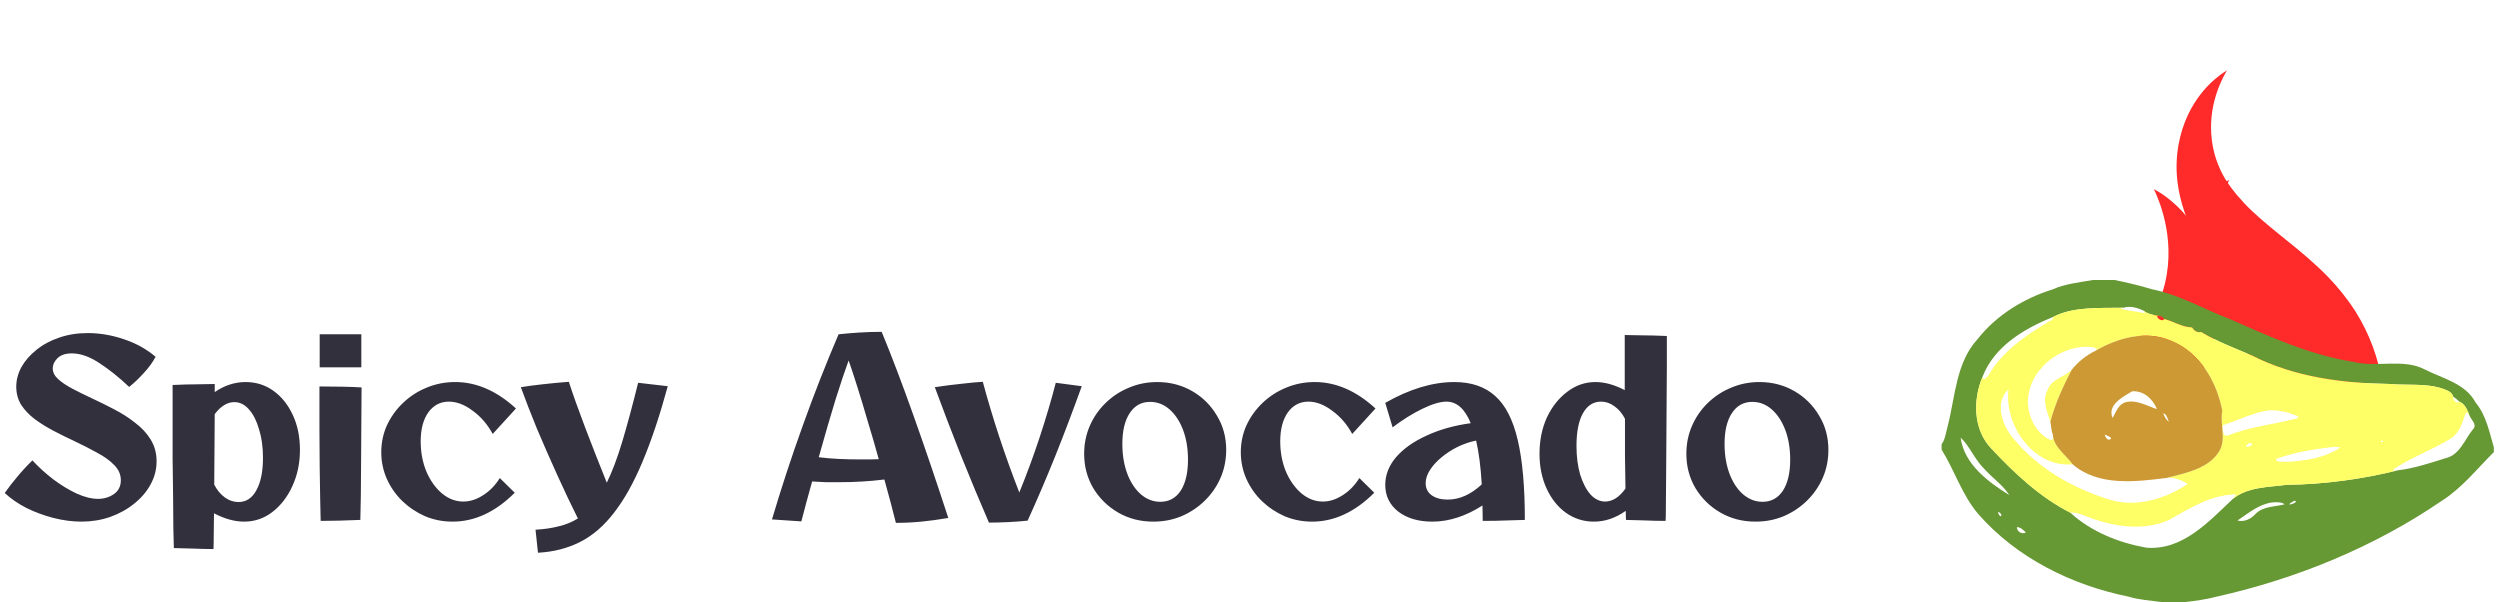 <svg width="245" height="59" viewBox="0 0 245 59" fill="none" xmlns="http://www.w3.org/2000/svg">
<path d="M7.977 51.12C7.097 51.12 6.185 51 5.241 50.76C4.313 50.52 3.425 50.192 2.577 49.776C1.745 49.344 1.041 48.856 0.465 48.312C0.833 47.784 1.241 47.256 1.689 46.728C2.137 46.184 2.633 45.648 3.177 45.12C3.801 45.792 4.489 46.416 5.241 46.992C5.993 47.552 6.745 48.008 7.497 48.36C8.265 48.712 8.969 48.888 9.609 48.888C10.185 48.888 10.697 48.736 11.146 48.432C11.61 48.112 11.841 47.656 11.841 47.064C11.841 46.504 11.626 46.008 11.194 45.576C10.761 45.128 10.194 44.72 9.489 44.352C8.801 43.968 8.065 43.592 7.281 43.224C6.593 42.904 5.913 42.568 5.241 42.216C4.569 41.864 3.953 41.48 3.393 41.064C2.849 40.648 2.409 40.184 2.073 39.672C1.753 39.144 1.593 38.552 1.593 37.896C1.593 37.24 1.761 36.6 2.097 35.976C2.449 35.352 2.937 34.792 3.561 34.296C4.185 33.784 4.921 33.384 5.769 33.096C6.633 32.792 7.577 32.64 8.601 32.64C9.769 32.64 10.945 32.84 12.13 33.24C13.329 33.64 14.37 34.216 15.249 34.968C14.961 35.512 14.569 36.048 14.073 36.576C13.594 37.104 13.121 37.552 12.658 37.92C11.681 36.992 10.713 36.216 9.753 35.592C8.793 34.952 7.889 34.632 7.041 34.632C6.417 34.632 5.945 34.792 5.625 35.112C5.321 35.416 5.169 35.744 5.169 36.096C5.169 36.48 5.345 36.832 5.697 37.152C6.049 37.472 6.513 37.784 7.089 38.088C7.665 38.392 8.297 38.704 8.985 39.024C9.705 39.36 10.434 39.72 11.169 40.104C11.921 40.488 12.61 40.928 13.233 41.424C13.873 41.904 14.386 42.456 14.77 43.08C15.153 43.704 15.345 44.416 15.345 45.216C15.345 46.016 15.146 46.776 14.745 47.496C14.361 48.2 13.825 48.824 13.137 49.368C12.466 49.912 11.681 50.344 10.786 50.664C9.905 50.968 8.969 51.12 7.977 51.12ZM20.923 53.808C20.331 53.808 19.659 53.792 18.907 53.76C18.171 53.744 17.547 53.728 17.035 53.712C17.019 53.264 17.003 52.592 16.987 51.696C16.987 50.8 16.979 49.768 16.963 48.6C16.947 47.416 16.931 46.184 16.915 44.904C16.915 43.608 16.915 42.344 16.915 41.112C16.915 39.864 16.915 38.736 16.915 37.728C17.267 37.712 17.691 37.696 18.187 37.68C18.683 37.664 19.187 37.656 19.699 37.656C20.227 37.64 20.675 37.632 21.043 37.632C21.043 37.888 21.043 38.152 21.043 38.424C22.003 37.768 23.011 37.44 24.067 37.44C25.091 37.44 26.003 37.728 26.803 38.304C27.603 38.88 28.235 39.672 28.699 40.68C29.163 41.672 29.395 42.808 29.395 44.088C29.395 45.384 29.147 46.568 28.651 47.64C28.171 48.696 27.515 49.544 26.683 50.184C25.867 50.808 24.947 51.12 23.923 51.12C22.995 51.12 22.011 50.848 20.971 50.304C20.971 51.088 20.963 51.784 20.947 52.392C20.947 53 20.939 53.472 20.923 53.808ZM22.963 39.408C22.275 39.408 21.635 39.8 21.043 40.584C21.043 41.688 21.035 42.84 21.019 44.04C21.019 45.224 21.011 46.376 20.995 47.496C21.267 48.024 21.611 48.44 22.027 48.744C22.443 49.048 22.891 49.2 23.371 49.2C24.123 49.2 24.707 48.816 25.123 48.048C25.555 47.28 25.771 46.216 25.771 44.856C25.771 43.816 25.643 42.888 25.387 42.072C25.147 41.24 24.819 40.592 24.403 40.128C23.987 39.648 23.507 39.408 22.963 39.408ZM31.329 36V32.76H35.41V36H31.329ZM31.425 51.048C31.41 50.52 31.393 49.808 31.378 48.912C31.361 48 31.346 46.96 31.329 45.792C31.329 44.608 31.322 43.344 31.305 42C31.305 40.656 31.305 39.28 31.305 37.872C32.026 37.872 32.778 37.88 33.562 37.896C34.361 37.912 34.986 37.936 35.434 37.968C35.434 39.136 35.425 40.36 35.41 41.64C35.41 42.92 35.401 44.168 35.386 45.384C35.386 46.584 35.377 47.672 35.361 48.648C35.346 49.624 35.33 50.392 35.313 50.952C34.578 50.984 33.873 51.008 33.202 51.024C32.529 51.04 31.938 51.048 31.425 51.048ZM44.349 51.12C43.404 51.12 42.508 50.944 41.66 50.592C40.828 50.224 40.084 49.728 39.428 49.104C38.788 48.48 38.285 47.76 37.916 46.944C37.548 46.112 37.364 45.24 37.364 44.328C37.364 43.384 37.548 42.504 37.916 41.688C38.3 40.856 38.828 40.12 39.501 39.48C40.172 38.84 40.941 38.344 41.804 37.992C42.684 37.624 43.62 37.44 44.612 37.44C46.693 37.44 48.676 38.304 50.565 40.032L48.285 42.528C47.773 41.584 47.117 40.824 46.316 40.248C45.532 39.656 44.757 39.36 43.989 39.36C43.157 39.36 42.484 39.712 41.972 40.416C41.477 41.12 41.228 42.064 41.228 43.248C41.228 44.32 41.413 45.304 41.781 46.2C42.164 47.096 42.676 47.816 43.316 48.36C43.956 48.888 44.653 49.152 45.404 49.152C46.06 49.152 46.709 48.944 47.349 48.528C48.005 48.112 48.548 47.552 48.98 46.848L50.444 48.288C48.556 50.176 46.525 51.12 44.349 51.12ZM52.721 54.168L52.481 51.912C53.329 51.864 54.089 51.752 54.761 51.576C55.449 51.416 56.073 51.16 56.633 50.808C55.961 49.464 55.281 48.032 54.593 46.512C53.905 44.992 53.249 43.496 52.625 42.024C52.017 40.536 51.489 39.176 51.041 37.944C51.617 37.848 52.337 37.752 53.201 37.656C54.065 37.56 54.913 37.48 55.745 37.416C56.145 38.648 56.673 40.128 57.329 41.856C57.985 43.584 58.697 45.4 59.465 47.304C59.993 46.232 60.497 44.896 60.977 43.296C61.457 41.696 61.977 39.768 62.537 37.512L65.441 37.848C64.657 40.728 63.833 43.192 62.969 45.24C62.121 47.272 61.193 48.936 60.185 50.232C59.193 51.528 58.081 52.488 56.849 53.112C55.617 53.736 54.241 54.088 52.721 54.168ZM82.229 47.256C81.813 47.256 81.381 47.256 80.933 47.256C80.501 47.24 80.053 47.216 79.589 47.184C79.237 48.432 78.885 49.736 78.533 51.096L75.653 50.904C76.549 47.88 77.549 44.832 78.653 41.76C79.757 38.672 80.933 35.672 82.181 32.76C82.773 32.696 83.429 32.64 84.149 32.592C84.885 32.544 85.637 32.52 86.405 32.52C87.381 34.888 88.421 37.624 89.525 40.728C90.629 43.832 91.765 47.176 92.933 50.76C92.005 50.92 91.125 51.04 90.293 51.12C89.477 51.2 88.645 51.24 87.797 51.24C87.461 49.896 87.085 48.48 86.669 46.992C85.245 47.168 83.765 47.256 82.229 47.256ZM83.165 35.328C82.829 36.24 82.405 37.504 81.893 39.12C81.397 40.736 80.845 42.632 80.237 44.808C80.877 44.888 81.533 44.944 82.205 44.976C82.893 45.008 83.629 45.024 84.413 45.024C84.701 45.024 84.989 45.024 85.277 45.024C85.581 45.008 85.861 45 86.117 45C85.765 43.72 85.405 42.48 85.037 41.28C84.685 40.064 84.349 38.952 84.029 37.944C83.709 36.92 83.421 36.048 83.165 35.328ZM96.915 51.216C96.003 49.104 95.083 46.896 94.155 44.592C93.243 42.288 92.395 40.072 91.611 37.944C92.571 37.8 93.451 37.688 94.251 37.608C95.051 37.512 95.739 37.448 96.315 37.416C96.779 39.144 97.315 40.936 97.923 42.792C98.531 44.632 99.187 46.456 99.891 48.264C100.611 46.504 101.275 44.704 101.883 42.864C102.491 41.024 103.019 39.24 103.467 37.512L106.011 37.848C105.179 40.168 104.315 42.448 103.419 44.688C102.523 46.912 101.619 49.024 100.707 51.024C100.099 51.088 99.459 51.136 98.787 51.168C98.131 51.2 97.507 51.216 96.915 51.216ZM113.015 51.12C111.751 51.12 110.607 50.824 109.583 50.232C108.559 49.64 107.743 48.84 107.135 47.832C106.543 46.824 106.247 45.704 106.247 44.472C106.247 43.496 106.431 42.584 106.799 41.736C107.167 40.888 107.679 40.144 108.335 39.504C109.007 38.848 109.775 38.344 110.639 37.992C111.503 37.624 112.423 37.44 113.399 37.44C114.663 37.44 115.807 37.736 116.831 38.328C117.855 38.92 118.663 39.72 119.255 40.728C119.863 41.72 120.167 42.84 120.167 44.088C120.167 45.064 119.983 45.976 119.615 46.824C119.247 47.672 118.727 48.424 118.055 49.08C117.399 49.72 116.639 50.224 115.775 50.592C114.927 50.944 114.007 51.12 113.015 51.12ZM113.711 49.176C114.559 49.176 115.223 48.816 115.703 48.096C116.183 47.36 116.423 46.344 116.423 45.048C116.423 43.96 116.263 42.992 115.943 42.144C115.623 41.296 115.183 40.624 114.623 40.128C114.063 39.632 113.423 39.384 112.703 39.384C111.855 39.384 111.191 39.752 110.711 40.488C110.231 41.208 109.991 42.216 109.991 43.512C109.991 44.584 110.151 45.552 110.471 46.416C110.791 47.264 111.231 47.936 111.791 48.432C112.367 48.928 113.007 49.176 113.711 49.176ZM128.583 51.12C127.639 51.12 126.743 50.944 125.895 50.592C125.063 50.224 124.319 49.728 123.663 49.104C123.023 48.48 122.519 47.76 122.151 46.944C121.783 46.112 121.599 45.24 121.599 44.328C121.599 43.384 121.783 42.504 122.151 41.688C122.535 40.856 123.063 40.12 123.735 39.48C124.407 38.84 125.175 38.344 126.039 37.992C126.919 37.624 127.855 37.44 128.847 37.44C130.927 37.44 132.911 38.304 134.799 40.032L132.519 42.528C132.007 41.584 131.351 40.824 130.551 40.248C129.767 39.656 128.991 39.36 128.223 39.36C127.391 39.36 126.719 39.712 126.207 40.416C125.711 41.12 125.463 42.064 125.463 43.248C125.463 44.32 125.647 45.304 126.015 46.2C126.399 47.096 126.911 47.816 127.551 48.36C128.191 48.888 128.887 49.152 129.639 49.152C130.295 49.152 130.943 48.944 131.583 48.528C132.239 48.112 132.783 47.552 133.215 46.848L134.679 48.288C132.791 50.176 130.759 51.12 128.583 51.12ZM140.363 51.12C139.003 51.12 137.891 50.792 137.027 50.136C136.179 49.464 135.755 48.592 135.755 47.52C135.755 46.544 136.107 45.64 136.811 44.808C137.531 43.976 138.523 43.272 139.787 42.696C141.051 42.104 142.499 41.696 144.131 41.472C143.555 40.064 142.763 39.36 141.755 39.36C141.147 39.36 140.363 39.592 139.403 40.056C138.443 40.52 137.467 41.128 136.475 41.88L135.755 39.48C138.139 38.12 140.395 37.44 142.523 37.44C144.187 37.44 145.523 37.896 146.531 38.808C147.539 39.704 148.275 41.144 148.739 43.128C149.203 45.096 149.435 47.704 149.435 50.952C149.131 50.968 148.587 50.984 147.803 51C147.035 51.032 146.203 51.048 145.307 51.048C145.307 50.536 145.299 50.032 145.283 49.536C143.635 50.592 141.995 51.12 140.363 51.12ZM139.715 47.352C139.715 47.848 139.907 48.24 140.291 48.528C140.691 48.816 141.219 48.96 141.875 48.96C143.027 48.96 144.139 48.464 145.211 47.472C145.115 45.776 144.931 44.344 144.659 43.176C144.035 43.304 143.427 43.512 142.835 43.8C142.259 44.088 141.731 44.432 141.251 44.832C140.787 45.216 140.411 45.632 140.123 46.08C139.851 46.512 139.715 46.936 139.715 47.352ZM156.2 51.12C155.192 51.12 154.28 50.832 153.464 50.256C152.664 49.68 152.032 48.888 151.568 47.88C151.104 46.872 150.872 45.736 150.872 44.472C150.872 43.16 151.112 41.976 151.592 40.92C152.088 39.864 152.752 39.024 153.584 38.4C154.416 37.76 155.336 37.44 156.344 37.44C157.256 37.44 158.216 37.704 159.224 38.232C159.224 36.104 159.224 34.304 159.224 32.832C159.592 32.832 160.024 32.84 160.52 32.856C161.032 32.856 161.544 32.864 162.056 32.88C162.568 32.896 163 32.912 163.352 32.928C163.352 33.744 163.352 34.72 163.352 35.856C163.352 36.976 163.344 38.176 163.328 39.456C163.328 40.736 163.32 42.008 163.304 43.272C163.304 44.52 163.296 45.688 163.28 46.776C163.28 47.864 163.272 48.784 163.256 49.536C163.256 50.288 163.248 50.792 163.232 51.048C162.544 51.048 161.84 51.032 161.12 51C160.4 50.984 159.808 50.968 159.344 50.952C159.344 50.744 159.336 50.448 159.32 50.064C158.328 50.768 157.288 51.12 156.2 51.12ZM154.496 43.704C154.496 44.744 154.616 45.68 154.856 46.512C155.112 47.328 155.448 47.976 155.864 48.456C156.296 48.92 156.776 49.152 157.304 49.152C158.024 49.152 158.688 48.728 159.296 47.88C159.28 46.936 159.264 45.872 159.248 44.688C159.248 43.488 159.248 42.272 159.248 41.04C158.976 40.512 158.632 40.104 158.216 39.816C157.816 39.512 157.376 39.36 156.896 39.36C156.144 39.36 155.552 39.744 155.12 40.512C154.704 41.264 154.496 42.328 154.496 43.704ZM172.031 51.12C170.767 51.12 169.623 50.824 168.599 50.232C167.575 49.64 166.759 48.84 166.151 47.832C165.559 46.824 165.263 45.704 165.263 44.472C165.263 43.496 165.447 42.584 165.815 41.736C166.183 40.888 166.695 40.144 167.351 39.504C168.023 38.848 168.791 38.344 169.655 37.992C170.519 37.624 171.439 37.44 172.415 37.44C173.679 37.44 174.823 37.736 175.847 38.328C176.871 38.92 177.679 39.72 178.271 40.728C178.879 41.72 179.183 42.84 179.183 44.088C179.183 45.064 178.999 45.976 178.631 46.824C178.263 47.672 177.743 48.424 177.071 49.08C176.415 49.72 175.655 50.224 174.791 50.592C173.943 50.944 173.023 51.12 172.031 51.12ZM172.727 49.176C173.575 49.176 174.239 48.816 174.719 48.096C175.199 47.36 175.439 46.344 175.439 45.048C175.439 43.96 175.279 42.992 174.959 42.144C174.639 41.296 174.199 40.624 173.639 40.128C173.079 39.632 172.439 39.384 171.719 39.384C170.871 39.384 170.207 39.752 169.727 40.488C169.247 41.208 169.007 42.216 169.007 43.512C169.007 44.584 169.167 45.552 169.487 46.416C169.807 47.264 170.247 47.936 170.807 48.432C171.383 48.928 172.023 49.176 172.727 49.176Z" fill="#33303E"/>
<g clip-path="url(#clip0)">
<path fill-rule="evenodd" clip-rule="evenodd" d="M228.162 27.15C229.112 28.136 230.034 29.266 230.856 30.554C233.633 34.977 234.205 40.084 233.323 44.345C232.493 48.311 230.546 51.075 229.009 52.692C227.456 54.325 226.31 54.926 226.31 54.926C226.31 54.926 227.029 53.801 227.73 51.812C228.44 49.798 229.027 47.023 228.72 43.962C228.404 40.719 227.109 37.468 225.102 34.918C224.508 34.143 223.802 33.388 223.046 32.607C222.779 32.331 222.505 32.051 222.224 31.763C221.141 30.668 219.924 29.485 218.731 28.161C217.478 26.786 216.31 25.257 215.344 23.554C214.303 21.738 213.629 19.758 213.386 17.78C213.092 15.218 213.625 12.98 214.389 11.325C215.198 9.579 216.267 8.45 217.003 7.811C217.759 7.154 218.241 6.906 218.241 6.906C218.241 6.906 217.934 7.375 217.557 8.261C217.183 9.142 216.761 10.448 216.692 12.005C216.624 13.474 216.878 15.126 217.591 16.632C218.128 17.802 218.951 18.866 219.959 19.942C220.926 20.964 222.045 21.889 223.289 22.905C224.504 23.888 225.827 24.925 227.142 26.153V26.153C227.486 26.471 227.826 26.802 228.162 27.15Z" fill="#FF2A2A"/>
<path fill-rule="evenodd" clip-rule="evenodd" d="M207.981 34.793C208.53 34.226 209.039 33.699 209.461 33.174C210.888 31.467 211.957 29.232 212.342 26.897C212.715 24.684 212.43 22.587 211.995 21.009C211.567 19.459 211.074 18.543 211.074 18.543C211.074 18.543 211.993 18.934 213.274 20.129C214.538 21.31 216.179 23.396 216.945 26.514C217.758 29.866 217.412 33.959 215.215 37.538C214.565 38.576 213.84 39.477 213.096 40.249C212.834 40.521 212.568 40.779 212.3 41.023H212.3C211.276 41.969 210.26 42.738 209.337 43.442C208.394 44.168 207.555 44.795 206.821 45.487C206.061 46.213 205.42 46.907 204.977 47.697C204.385 48.71 204.1 49.89 204.065 50.981C204.027 52.138 204.271 53.147 204.509 53.845C204.748 54.544 204.96 54.926 204.96 54.926C204.96 54.926 204.574 54.765 203.955 54.295C203.354 53.839 202.465 53.008 201.763 51.661C201.099 50.383 200.599 48.618 200.772 46.549C200.92 44.952 201.413 43.34 202.206 41.875C202.938 40.502 203.828 39.271 204.779 38.185C205.681 37.141 206.589 36.227 207.382 35.414H207.382C207.587 35.2 207.788 34.993 207.981 34.793Z" fill="#FF2A2A"/>
<path fill-rule="evenodd" clip-rule="evenodd" d="M225.697 29.542C226.338 30.206 226.964 30.994 227.529 31.907C229.435 35.063 229.669 38.649 228.889 41.546C228.155 44.241 226.668 45.987 225.539 46.95C224.396 47.925 223.589 48.211 223.589 48.211C223.589 48.211 223.97 47.401 224.26 46.069C224.558 44.71 224.693 42.952 224.286 41.164C223.867 39.282 222.911 37.556 221.774 36.271C221.438 35.872 221.027 35.458 220.582 34.998C220.425 34.836 220.262 34.666 220.095 34.489C219.447 33.817 218.693 33.037 217.937 32.133C217.138 31.192 216.386 30.11 215.771 28.902C215.102 27.611 214.701 26.185 214.599 24.779C214.488 22.956 214.971 21.427 215.584 20.338C216.232 19.19 217.032 18.509 217.565 18.144C218.115 17.767 218.454 17.65 218.454 17.65C218.454 17.65 218.29 17.988 218.119 18.594C217.949 19.2 217.794 20.061 217.886 21.018C217.972 21.919 218.273 22.864 218.805 23.631C219.201 24.23 219.749 24.739 220.386 25.29C221.004 25.818 221.702 26.294 222.495 26.876C223.272 27.44 224.134 28.074 225.013 28.879C225.243 29.087 225.472 29.308 225.697 29.542Z" fill="#FF2A2A"/>
</g>
<g clip-path="url(#clip1)">
<path d="M205.098 27.441C203.774 27.679 202.409 27.804 201.166 28.358C198.345 29.234 195.655 30.879 193.819 33.215C191.686 35.524 191.626 38.824 190.885 41.714C190.707 42.329 190.662 43.006 190.276 43.542V44.063C191.562 46.123 192.282 48.526 193.882 50.386C197.632 54.679 203.049 57.348 208.588 58.468C209.63 58.792 210.737 58.844 211.812 58.999H214.126C215.16 58.892 216.198 58.74 217.206 58.479C225.032 56.729 232.635 53.624 239.268 49.097C241.278 47.826 242.735 45.954 244.398 44.305V43.841C243.949 42.334 243.66 40.724 242.624 39.472C241.629 37.585 239.444 37.116 237.684 36.234C235.552 35.087 232.939 36.051 230.633 35.462C226.376 34.792 222.434 32.996 218.526 31.268C215.973 30.299 213.579 28.872 210.87 28.343C209.675 27.973 208.452 27.692 207.228 27.441H205.098L205.098 27.441ZM208.707 30.073C209.176 30.082 209.64 30.236 210.065 30.443C210.546 30.852 211.372 30.911 211.796 30.99C211.907 31.064 212.002 31.16 212.087 31.263C212.996 31.472 213.836 32.06 214.816 32.085C215.021 32.388 215.296 32.627 215.709 32.529C217.241 33.46 219.024 34.129 220.734 34.855C224.883 36.962 229.59 37.556 234.186 37.63C236.056 37.808 238.046 37.483 239.818 38.259C240.078 38.365 240.347 38.585 240.408 38.865C240.629 39.003 240.827 39.175 241.011 39.359C241.536 39.554 241.828 40.193 242.004 40.71C242.155 41.131 242.77 41.58 242.393 42.024C241.537 43.03 241.082 44.599 239.636 44.912C238.112 45.381 236.587 45.906 234.994 46.09C231.663 46.923 227.747 47.481 224.075 47.512C222.297 47.755 220.268 47.703 218.81 48.904C216.453 51.117 213.888 53.978 210.319 53.669C207.62 53.182 204.92 52.107 202.882 50.236C199.916 48.73 197.406 46.372 195.146 43.955C193.335 42.063 193.361 39.129 194.279 36.948C195.415 33.947 198.366 32.202 201.21 31.061C203.159 30.026 205.796 30.204 208.068 30.159C208.28 30.094 208.495 30.068 208.708 30.073H208.707ZM192.139 42.883C193.02 43.699 193.538 45.066 194.461 45.95C195.242 46.836 196.275 47.517 196.913 48.517C194.846 47.25 192.476 45.472 192.139 42.883ZM224.85 49.065C225.547 49.207 223.466 49.831 224.85 49.065V49.065ZM223.136 49.222C223.433 49.228 223.737 49.275 223.895 49.422C222.931 49.676 221.803 49.601 221.047 50.357C220.615 50.852 219.926 51.19 219.272 51.009C220.312 50.31 221.356 49.428 222.637 49.242C222.78 49.23 222.957 49.218 223.136 49.222ZM195.786 50.169C196.401 50.32 196.069 51.036 195.786 50.169V50.169ZM197.652 51.66C198.021 51.653 198.289 51.952 198.537 52.184C198.119 52.401 197.66 52.082 197.652 51.66Z" fill="#669833"/>
<path d="M208.068 30.159C205.795 30.205 203.159 30.027 201.21 31.061C201.31 31.4 200.755 31.434 200.59 31.639C198.404 32.942 196.242 34.469 194.92 36.7C194.782 36.908 194.376 37.434 194.279 36.949C193.361 39.129 193.335 42.064 195.146 43.956C197.406 46.372 199.916 48.731 202.881 50.237C203.612 50.179 204.265 50.55 204.934 50.778C207.338 51.649 210.129 52.027 212.535 50.967C214.539 49.843 216.551 48.553 218.927 48.448C219.314 48.332 218.922 48.776 218.81 48.904C220.269 47.704 222.298 47.756 224.076 47.513C227.747 47.482 231.663 46.924 234.994 46.09C234.802 46.102 234.346 46.253 234.593 45.969C236.323 44.819 238.3 44.106 240.076 43.037C241.006 42.512 241.294 41.451 241.628 40.517C241.76 40.256 241.902 40.6 242.005 40.711C241.828 40.194 241.536 39.555 241.011 39.36C240.758 39.668 240.363 39.134 240.409 38.866C240.347 38.586 240.078 38.366 239.818 38.26C238.047 37.484 236.057 37.808 234.186 37.631C229.591 37.556 224.884 36.963 220.734 34.856C219.024 34.129 217.242 33.461 215.71 32.53C215.296 32.628 215.022 32.389 214.816 32.086C213.836 32.061 212.997 31.473 212.087 31.264C211.861 31.653 211.123 30.967 211.522 30.946C211.076 30.878 210.458 30.777 210.065 30.443C210.123 30.525 210.177 30.611 210.218 30.703C209.419 30.503 208.58 30.48 207.794 30.242C207.884 30.213 207.976 30.186 208.068 30.159H208.068ZM211.522 30.946C211.623 30.962 211.718 30.977 211.796 30.991C211.673 30.956 211.584 30.943 211.522 30.946ZM210.16 32.896C211.041 32.882 211.921 33.032 212.76 33.398C215.571 34.513 217.247 37.398 217.783 40.253C217.521 41.602 218.224 42.976 217.476 44.243C216.378 45.985 214.117 46.364 212.333 46.837C213.022 46.731 213.831 47.068 214.418 47.42C212.221 48.886 209.422 49.756 206.807 48.986C203.149 47.873 199.653 45.878 197.235 42.874C196.148 41.605 195.476 39.342 196.833 38.176C196.378 41.684 199.355 45.889 203.11 45.495C202.485 44.622 201.44 43.937 201.213 42.861C201.201 43.067 201.077 43.207 200.788 43.047C199.511 42.371 198.813 40.935 198.736 39.533C198.661 36.313 201.902 33.685 205.011 34.014C205.239 34.045 205.72 34.147 205.343 34.383C206.786 33.543 208.477 32.922 210.16 32.896V32.896ZM201.213 42.861C201.218 42.775 201.204 42.677 201.174 42.584C201.181 42.68 201.194 42.772 201.213 42.861ZM203.03 36.232C202.321 36.97 201.061 37.122 200.672 38.198C200.087 39.228 200.64 40.334 200.934 41.343C201.403 39.537 202.178 37.885 203.03 36.232ZM222.572 40.205C223.479 40.206 224.397 40.434 225.22 40.809C225.264 41.028 224.958 41.014 224.818 41.08C222.664 41.596 220.43 41.858 218.355 42.664C217.781 42.901 217.846 42.05 217.825 41.668C219.348 41.192 220.789 40.428 222.391 40.208C222.451 40.206 222.511 40.205 222.572 40.205ZM233.445 43.184C233.807 43.202 233.13 43.538 233.358 43.185C233.392 43.183 233.421 43.183 233.445 43.184ZM220.403 43.427C221.432 43.513 219.414 44.198 220.403 43.427V43.427ZM228.954 43.789C229.086 43.792 229.215 43.812 229.34 43.864C227.815 44.895 225.861 45.164 224.062 45.268C223.811 45.197 223.037 45.392 223.058 44.969C224.747 44.37 226.514 44.056 228.295 43.839C228.509 43.825 228.735 43.784 228.954 43.789Z" fill="#FEFE66"/>
<path d="M205.343 34.383C207.541 33.103 210.318 32.332 212.76 33.398C215.571 34.513 217.247 37.398 217.783 40.253C217.521 41.602 218.223 42.976 217.476 44.243C216.378 45.985 214.117 46.364 212.333 46.837C209.286 47.219 205.625 47.678 203.11 45.495C202.433 44.55 201.262 43.825 201.173 42.584C201.023 42.187 201.026 41.754 200.935 41.343C201.403 39.537 202.178 37.885 203.03 36.232C203.656 35.46 204.444 34.814 205.343 34.383ZM208.944 38.349C208.065 38.884 206.48 39.677 207.034 40.964C207.373 40.382 207.595 39.608 208.338 39.413C209.405 39.148 210.398 39.785 211.382 40.093C210.986 39.094 210.076 38.269 208.944 38.349ZM212.003 40.491C212.099 40.803 212.267 41.143 212.551 41.328C212.411 41.041 212.339 40.578 212.003 40.491ZM206.261 42.587C206.312 42.882 206.629 43.313 206.903 42.95C206.74 42.757 206.484 42.683 206.261 42.587Z" fill="#CC9934"/>
</g>
<defs>
<clipPath id="clip0">
<rect width="67.69" height="37.504" fill="white" transform="translate(170)"/>
</clipPath>
<clipPath id="clip1">
<rect width="54.121" height="31.558" fill="white" transform="translate(190.276 27.442)"/>
</clipPath>
</defs>
</svg>
